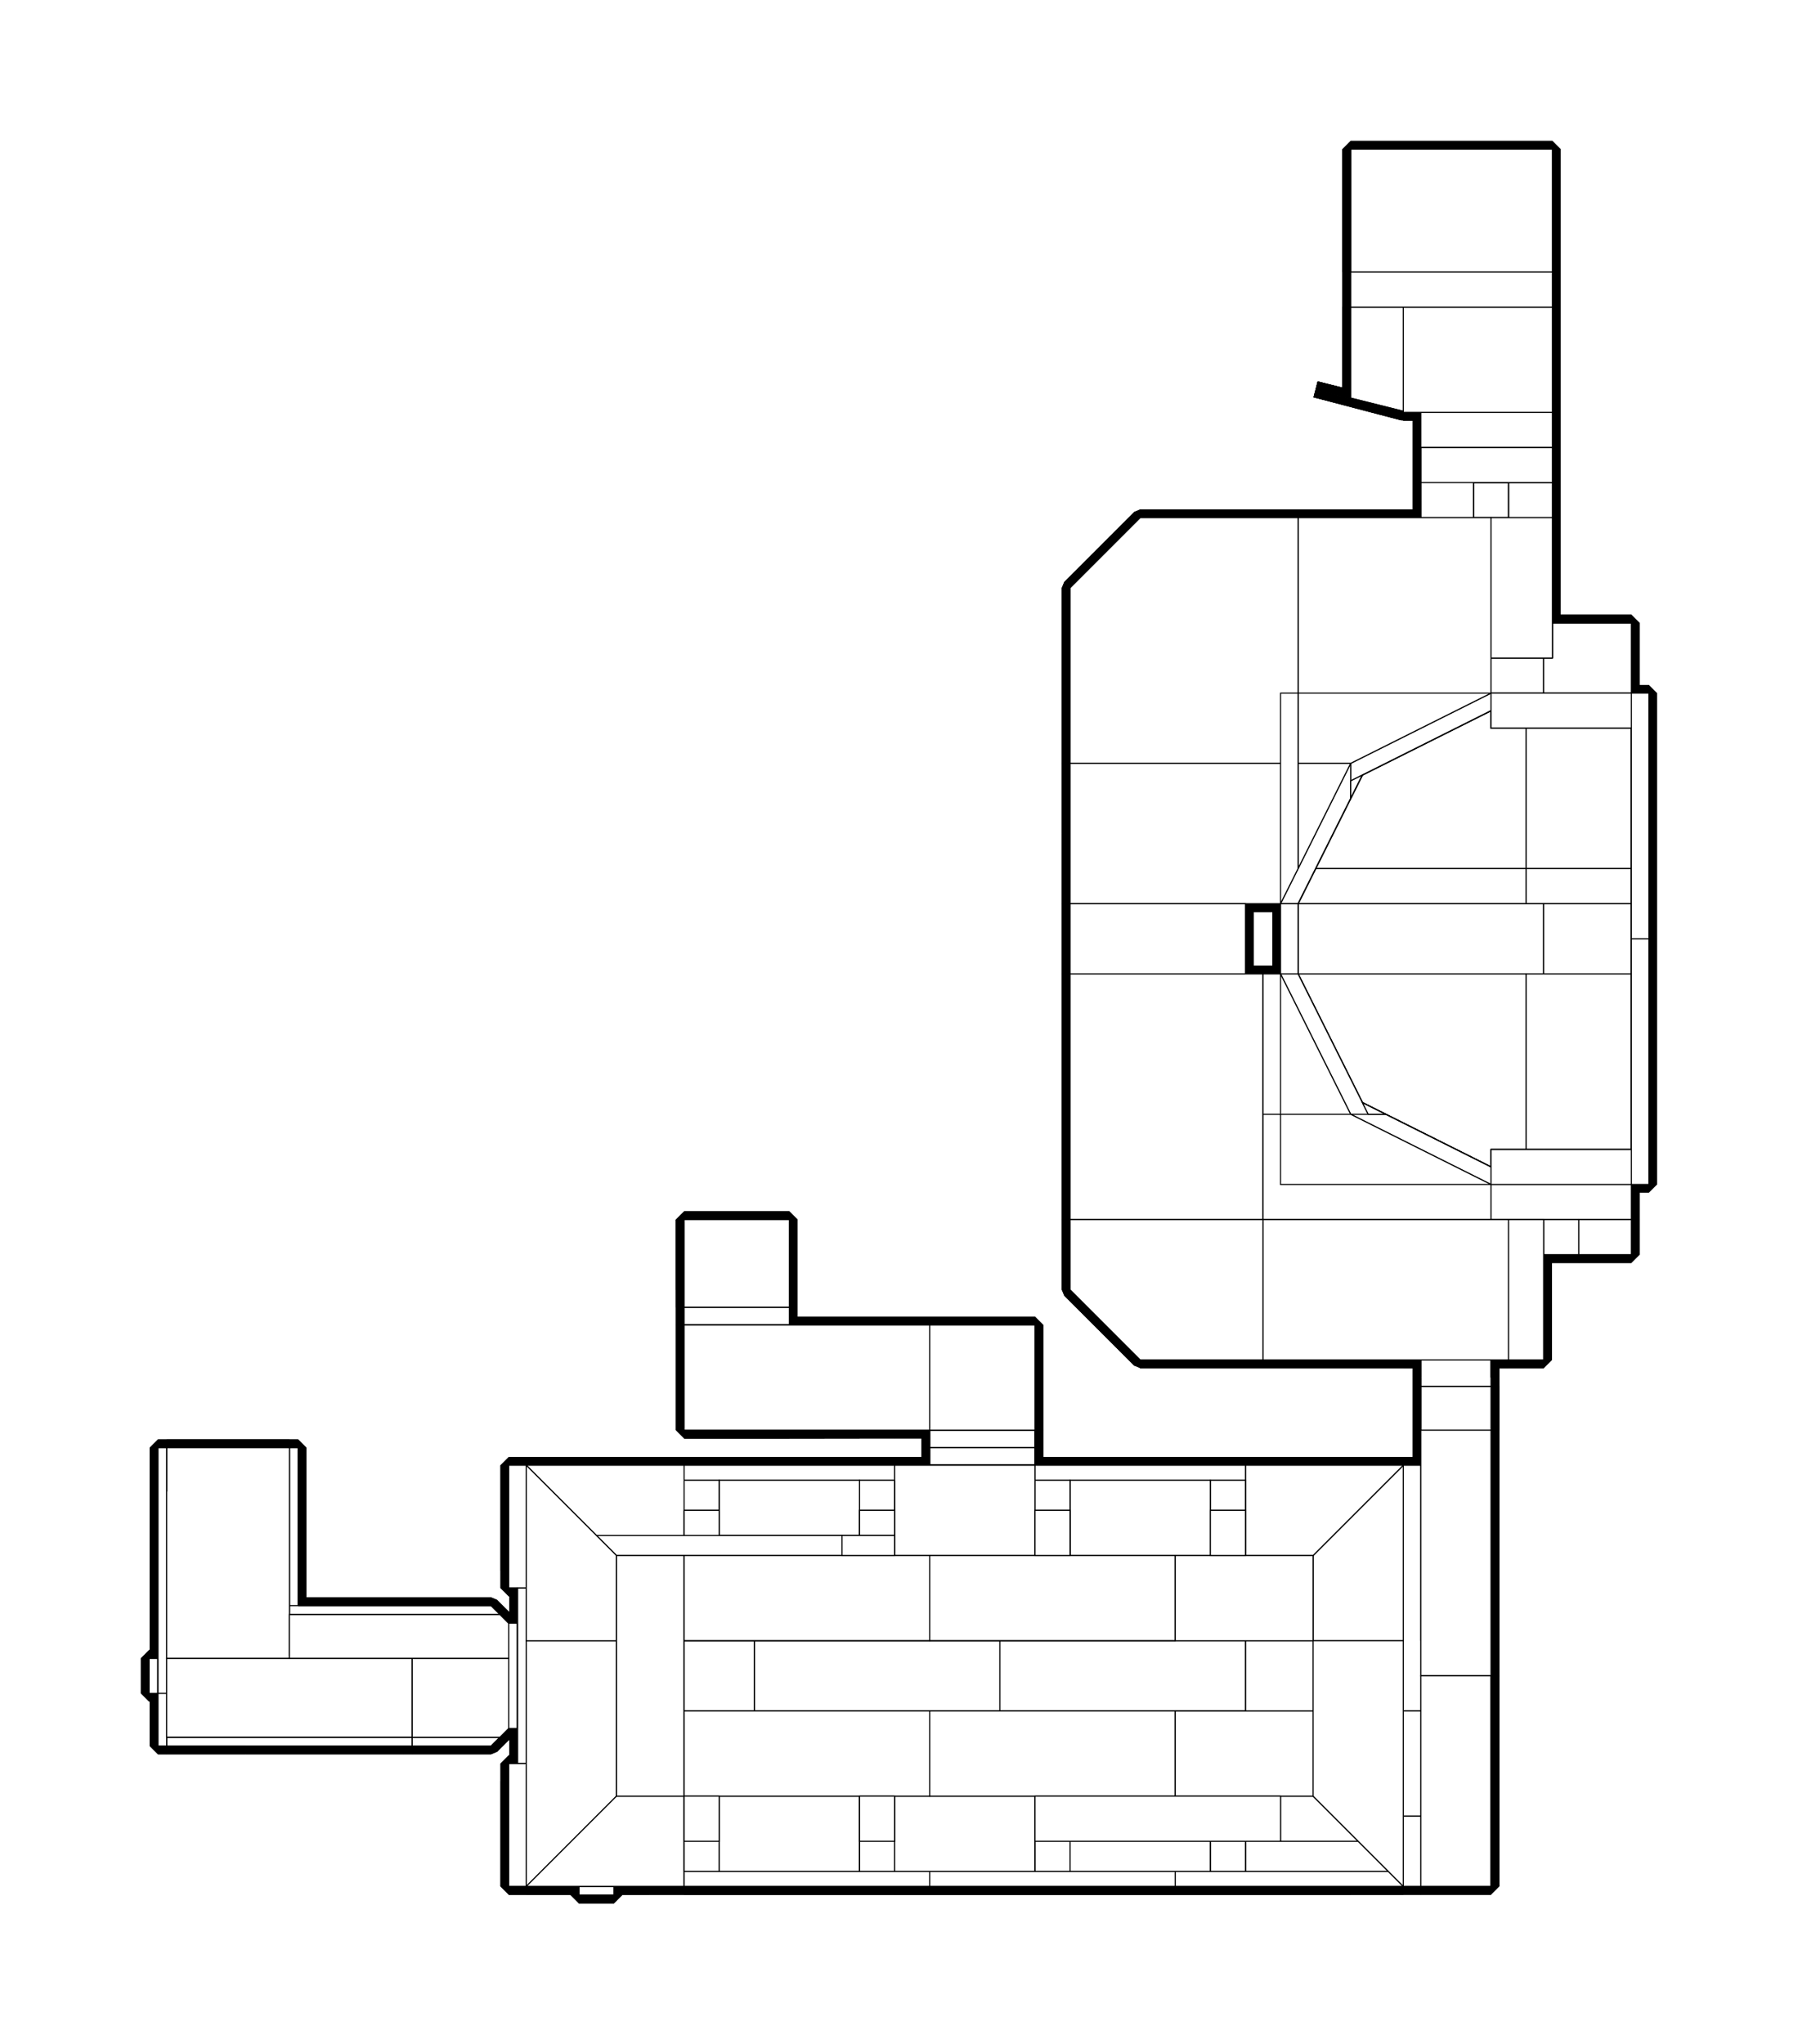 <?xml version="1.0" encoding="utf-8" ?>
<svg baseProfile="tiny" height="100%" version="1.2" viewBox="-848.0 -1040.0 1640.0 1864.0" width="100%" xmlns="http://www.w3.org/2000/svg" xmlns:ev="http://www.w3.org/2001/xml-events" xmlns:xlink="http://www.w3.org/1999/xlink"><defs><g id="bsp_ref"><polygon points="320,-248 320,-440 320,-472 544,-472 544,-248" /><polygon points="544,-216 336,-216 320,-216 320,-248 544,-248" /><polygon points="640,-472 640,-376 640,-248 544,-248 544,-472" /><polygon points="640,-248 640,-216 560,-216 544,-216 544,-248" /><polygon points="560,-152 544,-152 336,-152 336,-216 544,-216 560,-216" /><polygon points="640,-216 640,-152 560,-152 560,-216" /><polygon points="320,-120 320,-152 336,-152 544,-152 544,72 320,72" /><polygon points="544,72 544,104 320,104 320,72" /><polygon points="544,-152 560,-152 640,-152 640,8 640,72 544,72" /><polygon points="640,72 640,104 544,104 544,72" /><polygon points="640,-472 640,-472 640,-408 640,-376 640,-376" /><polygon points="320,-440 320,-248 320,-216 320,-216 320,-248 320,-440" /><polygon points="544,-472 320,-472 320,-472 336,-472 544,-472" /><polygon points="336,-216 336,-152 336,-152 336,-216" /><polygon points="320,-120 320,72 320,104 320,104 320,-24 320,-120" /><polygon points="640,104 640,104 592,104 560,104 544,104 544,104" /><polygon points="-224,104 -224,72 -128,72 -128,104" /><polygon points="-128,104 -128,72 -128,72 -128,104" /><polygon points="-224,104 -224,136 -224,136 -224,104" /><polygon points="-224,104 -224,104 -224,72 -224,72 -224,104" /><polygon points="-128,136 -128,104 -128,72 -128,72 -128,136" /><polygon points="-224,104 -224,104 -128,104 -128,104" /><polygon points="-224,136 -224,104 -128,104 -128,136" /><polygon points="-224,136 -224,136 -128,136 -128,136" /><polygon points="-224,72 -224,72 -224,72 -224,72 -128,72 -128,72 -128,72 -128,72 -128,72 -224,72" /><polygon points="-224,168 -224,136 -128,136 -128,168" /><polygon points="-224,264 -128,264 -128,264 -224,264" /><polygon points="-224,72 -224,72 -224,104 -224,136 -224,168 -224,168" /><polygon points="-224,168 -224,168 -128,168 -128,168" /><polygon points="-224,264 -224,168 -128,168 -128,264" /><polygon points="-224,264 -128,264 -96,264 -96,264 -224,264" /><polygon points="-224,264 -224,264 -224,264 -224,264 -224,168 -224,152 -224,72 -224,72 -224,168 -224,264" /><polygon points="-96,168 -112,168 -112,168 -96,168" /><polygon points="-128,264 -128,264 -128,168 -128,168" /><polygon points="-128,264 -128,168 -112,168 -96,168 -96,264" /><polygon points="-224,264 -96,264 -64,264 -64,264 -224,264" /><polygon points="-64,168 -96,168 -112,168 -112,168 -64,168" /><polygon points="-96,264 -96,168 -64,168 -64,264" /><polygon points="-96,264 -96,264 -96,168 -96,168" /><polygon points="-112,168 -112,168 -112,168 -128,168 -128,168" /><polygon points="-64,264 -64,264 -64,168 -64,168" /><polygon points="-64,264 -64,168 -32,168 -32,264" /><polygon points="-32,264 0,264 0,264 0,264 0,264 0,264 -32,264" /><polygon points="-32,264 -32,264 -224,264 -224,264 -224,264 -64,264 -32,264" /><polygon points="-32,264 -32,264 -32,168 -32,168" /><polygon points="-32,264 -32,168 0,168 0,264" /><polygon points="0,168 0,168 -32,168 -32,168 0,168" /><polygon points="0,264 0,168 96,168 96,264" /><polygon points="0,264 0,264 0,168 0,168" /><polygon points="-384,584 -384,680 -384,680 -384,584" /><polygon points="-320,680 -320,680 -320,680 -384,680 -384,680 -384,680" /><polygon points="-32,680 0,680 0,680 -32,680" /><polygon points="0,264 0,264 96,264 96,264" /><polygon points="448,360 448,360 448,392 448,392" /><polygon points="72,296 0,296 0,264 96,264 96,296" /><polygon points="-376,392 -376,400 -384,392 -384,296 -376,296" /><polygon points="-368,568 -256,568 -256,680 -288,680 -320,680 -384,680 -384,584" /><polygon points="-368,536 -256,536 -256,568 -368,568" /><polygon points="-368,440 -256,440 -256,456 -256,536 -368,536 -384,536 -384,440" /><polygon points="-376,392 -368,392 -368,408 -376,400" /><polygon points="-368,408 -368,392 -256,392 -256,440 -368,440" /><polygon points="-224,456 -224,392 -152,392 -32,392 -32,472 -32,520 -32,616 -224,616" /><polygon points="-32,616 -32,680 -224,680 -224,616" /><polygon points="-32,616 0,616 0,680 -32,680" /><polygon points="-32,472 112,472 192,472 192,520 -32,520" /><polygon points="192,472 224,472 224,504 224,520 192,520" /><polygon points="-152,392 -224,392 -256,392 -368,392 -376,392 -376,296 -256,296 -152,296" /><polygon points="72,392 -32,392 -152,392 -152,296 -32,296 0,296 72,296" /><polygon points="96,296 112,296 112,360 112,392 72,392 72,296" /><polygon points="-32,392 72,392 112,392 112,472 -32,472" /><polygon points="112,392 112,360 128,360 224,360 224,456 224,472 192,472 112,472" /><polygon points="112,296 128,296 128,360 112,360" /><polygon points="192,616 128,616 64,616 0,616 -32,616 -32,520 192,520" /><polygon points="416,616 384,616 320,616 256,616 192,616 192,520 224,520 256,520 288,520 416,520" /><polygon points="448,520 448,616 416,616 416,520" /><polygon points="288,472 288,456 448,456 448,520 416,520 288,520" /><polygon points="288,360 320,360 384,360 448,360 448,392 448,456 288,456 256,456 224,456 224,360" /><polygon points="384,360 320,360 320,360 384,360" /><polygon points="224,472 224,456 224,456 224,472 224,504 224,504" /><polygon points="288,520 288,520 288,504 288,472 288,472" /><polygon points="-368,536 -368,536 -384,536 -384,536" /><polygon points="-376,400 -368,408 -368,408 -384,392 -384,392" /><polygon points="-704,424 -704,280 -576,280 -576,424" /><polygon points="-480,552 -400,552 -400,552 -472,552 -624,552 -624,552" /><polygon points="-704,504 -704,472 -704,424 -576,424 -480,424 -480,552 -624,552 -704,552" /><polygon points="-480,424 -400,424 -384,440 -384,536 -400,552 -480,552" /><polygon points="336,-152 336,-152 336,-152 336,-152 336,-152 336,-216 336,-216 336,-216 336,-216 336,-216" /><polygon points="640,8 640,8 640,40 640,72 640,104 640,104 640,72 640,8" /><polygon points="640,8 640,8 640,-152 640,-152" /><polygon points="-32,680 -32,680 -32,680 -32,680 -32,680 -192,680 -224,680 -224,680 -224,680 -32,680" /><polygon points="-32,680 0,680 64,680 64,680 -32,680" /><polygon points="0,616 0,616 64,616 64,616" /><polygon points="0,680 0,680 0,616 0,616" /><polygon points="0,680 0,616 64,616 64,680" /><polygon points="-32,680 64,680 128,680 128,680 -32,680" /><polygon points="64,680 64,680 64,616 64,616" /><polygon points="64,616 64,616 64,616 128,616 128,616" /><polygon points="64,680 64,616 128,616 128,680" /><polygon points="-32,680 128,680 192,680 192,680 32,680 -32,680" /><polygon points="128,680 128,680 128,616 128,616" /><polygon points="128,616 128,616 128,616 192,616 192,616" /><polygon points="128,680 128,616 192,616 192,680" /><polygon points="-320,680 -320,680 -288,680 -288,680" /><polygon points="32,680 192,680 256,680 256,680 256,680 256,680 64,680 32,680" /><polygon points="-32,680 32,680 32,680 -32,680" /><polygon points="336,-152 336,-152 336,-152 320,-152 320,-152" /><polygon points="640,-376 640,-152 640,-152 640,-152 640,-216 640,-248 640,-376" /><polygon points="640,-152 640,-376 640,-376 640,-184 640,-152" /><polygon points="320,-216 320,-216 336,-216 336,-216 336,-216" /><polygon points="336,-344 336,-408 336,-472 320,-472 320,-440 320,-248 336,-248" /><polygon points="320,-248 320,-216 336,-248" /><polygon points="560,-408 512,-408 512,-392 512,-376 640,-376 640,-408" /><polygon points="336,-344 384,-344 512,-408 336,-408" /><polygon points="336,-248 384,-344 336,-344" /><polygon points="336,-216 394.667,-333.333 400,-344 384,-344 336,-248 320,-216" /><polygon points="394.667,-333.333 416,-344 400,-344" /><polygon points="400,-344 416,-344 512,-392 512,-408 384,-344" /><polygon points="560,-472 544,-472 336,-472 336,-408 512,-408 560,-408" /><polygon points="640,-408 640,-472 560,-472 560,-408" /><polygon points="320,-472 320,-472 320,-440 320,-440" /><polygon points="560,-472 640,-472 640,-472 544,-472 544,-472" /><polygon points="640,-152 640,-152 640,8 640,8 640,8 640,-152" /><polygon points="384,-24 320,-24 320,104 512,104 512,72 512,40" /><polygon points="320,-152 320,-120 320,-24 384,-24" /><polygon points="394.667,-34.667 384,-40 384,-24 512,40 512,24" /><polygon points="394.667,-34.667 384,-56 384,-40" /><polygon points="320,-152 384,-24 384,-40 384,-56 336,-152" /><polygon points="512,72 560,72 592,72 640,72 640,40 512,40" /><polygon points="560,8 512,8 512,24 512,40 640,40 640,8" /><polygon points="512,104 544,104 560,104 560,72 512,72" /><polygon points="640,72 592,72 592,104 640,104" /><polygon points="560,72 560,104 592,104 592,72" /><polygon points="512,24 512,8 512,8 512,24" /><polygon points="320,-152 320,-152 320,-120 320,-120" /><polygon points="544,104 512,104 320,104 320,104 544,104" /><polygon points="96,168 96,168 96,264 96,264 96,264 96,264 96,168" /><polygon points="-128,168 -112,168 -32,168 -32,168 -32,168 -64,168 -112,168 -128,168" /><polygon points="-128,168 -224,168 -224,168 -128,168" /><polygon points="96,168 96,168 0,168 0,168" /><polygon points="-128,72 -128,152 -128,168 -128,168 -128,168 -128,168 -128,168 -128,136 -128,72" /><polygon points="-224,152 -224,168 -128,168 -128,152" /><polygon points="-224,152 -128,152 -128,152 -224,152" /><polygon points="192,616 192,616 192,616 256,616 256,616" /><polygon points="192,680 192,680 192,616 192,616" /><polygon points="192,680 192,616 256,616 256,680" /><polygon points="-320,688 -320,680 -288,680 -288,688" /><polygon points="-704,472 -704,472 -704,504 -704,504" /><polygon points="-712,504 -712,472 -704,472 -704,504" /><polygon points="-712,504 -712,504 -712,472 -712,472" /><polygon points="256,680 320,680 320,680 320,680 256,680" /><polygon points="256,616 256,616 256,616 320,616 320,616" /><polygon points="256,680 256,616 320,616 320,680" /><polygon points="256,680 256,680 256,616 256,616" /><polygon points="320,680 384,680 384,680 384,680 384,680 320,680" /><polygon points="-224,152 -224,152 -224,72 -224,72 -224,152" /><polygon points="-128,168 -112,168 -112,168 -128,168" /><polygon points="320,616 320,616 320,616 384,616 384,616" /><polygon points="320,680 320,680 320,616 320,616" /><polygon points="320,680 320,616 384,616 384,680" /><polygon points="384,680 448,680 448,680 384,680" /><polygon points="-128,72 -128,152 -128,152 -128,152 -128,72" /><polygon points="-224,72 -224,152 -128,152 -128,72" /><polygon points="-224,152 -224,152 -128,152 -128,152" /><polygon points="384,616 384,616 384,616 416,616 448,616 448,616" /><polygon points="384,680 384,680 384,616 384,616" /><polygon points="384,680 384,616 448,616 448,680" /><polygon points="568,-904 568,-904 568,-792 568,-760 568,-760" /><polygon points="568,-904 568,-760 448,-760 384,-760 384,-904" /><polygon points="568,-760 568,-664 568,-568 512,-568 448,-568 448,-584 448,-664 448,-760" /><polygon points="448,-760 448,-664 432,-664 384,-676.6 384,-677 384,-760" /><polygon points="352,-685 384,-677 384,-676.6" /><polygon points="384,-676.6 432,-664 432,-664 432,-664 352,-685 352,-685" /><polygon points="128,-280 128,-216 128,-152 128,-56 128,-56 128,-152 128,-216 128,-280" /><polygon points="128,-56 128,72 128,136 128,136 128,72 128,-56" /><polygon points="416,200 432,200 432,200 432,200 304,200 192,200 192,200" /><polygon points="512,-376 512,-376 512,-392 512,-392" /><polygon points="512,-568 568,-568 568,-440 512,-440" /><polygon points="568,-568 568,-568 568,-568 568,-440 568,-440" /><polygon points="336,-568 432,-568 448,-568 512,-568 512,-440 512,-408 384,-344 336,-344" /><polygon points="512,-408 512,-392 416,-344 400,-344 384,-344" /><polygon points="384,-344 336,-248 336,-344" /><polygon points="416,-344 394.667,-333.333 400,-344" /><polygon points="336,-248 384,-344 400,-344 394.667,-333.333 336,-216 320,-216" /><polygon points="128,-504 192,-568 336,-568 336,-344 128,-344" /><polygon points="336,-344 336,-248 320,-216 288,-216 128,-216 128,-280 128,-344" /><polygon points="416,-344 512,-392 512,-392 416,-344 394.667,-333.333 394.667,-333.333" /><polygon points="394.667,-333.333 394.667,-333.333 336,-216 336,-216" /><polygon points="128,-152 128,-216 288,-216 288,-152" /><polygon points="560,72 512,72 512,72 528,72 560,72" /><polygon points="304,-24 304,72 256,72 192,72 128,72 128,-56 128,-152 288,-152 304,-152" /><polygon points="512,40 512,72 480,72 304,72 304,-24 384,-24" /><polygon points="384,-40 394.667,-34.667 512,24 512,40 384,-24" /><polygon points="384,-40 384,-56 394.667,-34.667" /><polygon points="384,-40 384,-24 320,-152 336,-152 384,-56" /><polygon points="304,-152 320,-152 384,-24 304,-24" /><polygon points="384,-56 336,-152 336,-152 384,-56 394.667,-34.667 394.667,-34.667" /><polygon points="394.667,-34.667 394.667,-34.667 512,24 512,24" /><polygon points="480,136 416,136 256,136 256,72 304,72 480,72" /><polygon points="512,72 560,72 560,136 480,136 480,72" /><polygon points="416,200 192,200 192,136 256,136 416,136" /><polygon points="480,136 560,136 560,200 528,200 512,200 448,200 432,200 416,200 416,136" /><polygon points="192,136 192,200 128,136 128,72 192,72" /><polygon points="448,216 448,200 512,200 512,216 512,264 448,264" /><polygon points="512,264 512,216 512,216 512,224 512,264" /><polygon points="448,680 448,680 448,616 448,616" /><polygon points="448,392 448,488 448,616 448,616 448,616 448,520 448,456 448,392" /><polygon points="512,264 512,488 448,488 448,392 448,360 448,296 448,264" /><polygon points="512,488 512,680 448,680 448,616 448,488" /><polygon points="384,296 448,296 448,360 384,360" /><polygon points="448,360 448,360 384,360 384,360" /><polygon points="320,360 320,296 384,296 384,360" /><polygon points="-712,504 -712,504 -704,504 -704,504" /><polygon points="-712,472 -712,504 -704,504 -704,472" /><polygon points="-704,472 -704,472 -712,472 -712,472" /><polygon points="192,72 192,72 256,72 256,72" /><polygon points="192,136 192,72 256,72 256,136" /><polygon points="192,136 192,136 192,72 192,72" /><polygon points="256,136 256,136 192,136 192,136" /><polygon points="256,72 256,72 256,136 256,136" /><polygon points="-224,392 -224,392 -256,392 -256,392 -224,392" /><polygon points="-224,680 -224,520 -224,456 -224,456 -224,616 -224,680" /><polygon points="-224,456 -224,392 -224,392 -224,456" /><polygon points="-224,520 -224,520 -224,456 -224,456" /><polygon points="448,296 448,296 448,296 448,296 448,296 448,296 448,296 448,296 448,296 448,264 448,264 448,264 448,296" /><polygon points="448,296 448,296 384,296 320,296 320,296" /><polygon points="320,360 320,360 320,360 288,360 288,360" /><polygon points="320,296 320,296 320,360 320,360" /><polygon points="288,360 288,296 320,296 320,360" /><polygon points="-224,456 -224,456 -224,392 -224,392 -224,456" /><polygon points="0,296 0,296 -32,296 -32,296" /><polygon points="128,296 128,296 112,296 96,296 96,296" /><polygon points="448,296 448,296 320,296 288,296 288,296" /><polygon points="0,264 0,280 96,280 96,264" /><polygon points="0,280 0,296 96,296 96,280" /><polygon points="96,264 96,280 96,296 96,296 96,264" /><polygon points="0,280 0,264 0,264 0,296 0,296" /><polygon points="128,296 128,296 128,360 128,360 128,360 128,296" /><polygon points="160,360 192,360 224,360 256,360 288,360 288,360 288,360 224,360 128,360 128,360" /><polygon points="256,360 256,296 288,296 288,360" /><polygon points="288,296 288,296 288,360 288,360" /><polygon points="256,456 256,456 288,456 288,456 256,456" /><polygon points="224,456 224,456 256,456 256,456" /><polygon points="256,520 256,520 224,520 224,520" /><polygon points="256,520 256,520 288,520 288,520 288,520 256,520" /><polygon points="280,504 280,472 288,472 288,504" /><polygon points="224,504 224,472 232,472 232,504" /><polygon points="288,504 288,504 280,504 280,504" /><polygon points="224,472 224,472 232,472 232,472" /><polygon points="-384,440 -384,440 -384,472 -384,536 -384,536" /><polygon points="256,296 224,296 224,296 256,296" /><polygon points="256,296 256,296 448,296 448,296 288,296 256,296" /><polygon points="256,360 256,360 224,360 224,360" /><polygon points="256,296 256,296 256,360 256,360" /><polygon points="224,360 224,296 256,296 256,360" /><polygon points="-368,440 -368,440 -384,440 -384,440" /><polygon points="-368,440 -368,440 -368,408 -368,408 -368,440" /><polygon points="-368,536 -368,440 -384,440 -384,536" /><polygon points="-472,544 -696,544 -696,552 -624,552 -472,552" /><polygon points="-400,552 -392,544 -472,544 -472,552" /><polygon points="-584,280 -584,424 -576,424 -576,280" /><polygon points="-696,320 -696,280 -704,280 -704,472 -704,504 -696,504" /><polygon points="-704,504 -704,552 -696,552 -696,544 -696,504" /><polygon points="-392,432 -400,424 -576,424 -584,424 -584,432" /><polygon points="-392,544 -392,544 -472,544 -472,544" /><polygon points="-584,280 -696,280 -696,280 -584,280" /><polygon points="-584,424 -584,280 -584,280 -584,432 -584,432" /><polygon points="-392,544 -384,536 -384,536 -392,544" /><polygon points="-696,320 -696,504 -696,544 -696,544 -696,472 -696,320" /><polygon points="-704,280 -704,280 -704,424 -704,472 -704,472 -704,472 -704,472" /><polygon points="-704,472 -704,472 -704,504 -704,504" /><polygon points="-704,552 -704,504 -704,504 -704,504 -704,504 -704,552" /><polygon points="-400,424 -400,424 -480,424 -576,424 -576,424" /><polygon points="-696,280 -584,280 -576,280 -576,280 -704,280 -704,280" /><polygon points="-576,424 -576,424 -576,280 -576,280" /><polygon points="-624,552 -696,552 -704,552 -704,552 -624,552" /><polygon points="-392,432 -384,440 -384,440 -400,424 -400,424" /><polygon points="-392,544 -400,552 -400,552 -384,536 -384,536" /><polygon points="224,296 192,296 192,296 224,296" /><polygon points="224,360 224,360 224,360 192,360 192,360" /><polygon points="224,296 224,296 224,360 224,360" /><polygon points="192,360 192,296 224,296 224,360" /><polygon points="-472,472 -584,472 -696,472 -696,544 -472,544" /><polygon points="-392,544 -384,536 -384,472 -472,472 -472,544" /><polygon points="-584,432 -584,280 -696,280 -696,320 -696,472 -584,472" /><polygon points="-472,472 -384,472 -384,440 -392,432 -584,432 -584,472" /><polygon points="-472,544 -696,544 -696,544 -472,544" /><polygon points="-392,432 -392,432 -584,432 -584,432" /><polygon points="-384,440 -384,440 -392,432 -392,432" /><polygon points="-696,280 -696,280 -696,320 -696,320" /><polygon points="-384,296 -384,296 -384,392 -384,392" /><polygon points="-384,296 -384,296 -376,296 -376,296 -376,296 -384,296" /><polygon points="-368,440 -368,536 -368,568 -376,576 -376,568 -376,408 -368,408" /><polygon points="-368,408 -376,408 -384,408 -384,392" /><polygon points="-376,576 -384,584 -384,568 -376,568" /><polygon points="-368,440 -368,440 -368,536 -368,536" /><polygon points="-368,568 -368,536 -368,536 -368,536 -368,568" /><polygon points="-376,576 -368,568 -368,568 -384,584 -384,584" /><polygon points="-144,456 -144,456 -192,456 -224,456 -224,456" /><polygon points="-144,520 -144,456 -224,456 -224,520" /><polygon points="-256,680 -256,680 -288,680 -288,680 -288,680 -256,680" /><polygon points="0,264 0,264 96,264 96,264" /><polygon points="448,200 448,216 448,224 512,224 512,216 512,200" /><polygon points="512,216 512,216 512,200 512,200" /><polygon points="448,200 448,200 448,216 448,216" /><polygon points="448,224 448,216 448,216 448,264 448,264" /><polygon points="-224,264 -224,168 -224,168 -224,168 -224,264" /><polygon points="0,168 -112,168 -224,168 -224,264 -32,264 0,264" /><polygon points="96,264 96,168 0,168 0,264" /><polygon points="-224,168 -112,168 -112,168 -128,168 -224,168" /><polygon points="0,168 96,168 96,168 0,168 -32,168 -112,168 -112,168 -112,168" /><polygon points="512,264 512,264 512,488 512,488 512,264" /><polygon points="-256,296 -32,296 -32,296 -32,296 -152,296 -256,296" /><polygon points="-376,296 -256,296 -256,296 -376,296" /><polygon points="-256,296 -376,296 -376,296 -256,296" /><polygon points="128,296 128,296 96,296 0,296 -32,296 -32,296" /><polygon points="224,296 192,296 160,296 160,296 224,296" /><polygon points="448,296 448,296 256,296 224,296 224,296" /><polygon points="-256,456 -256,680 -256,680 -256,568 -256,536 -256,456" /><polygon points="-256,392 -256,456 -256,456 -256,440 -256,392" /><polygon points="-256,392 -256,360 -256,360 -256,456 -256,456" /><polygon points="192,360 192,360 192,360 160,360 160,360" /><polygon points="192,296 192,296 192,360 192,360" /><polygon points="160,360 160,296 192,296 192,360" /><polygon points="32,360 -32,360 -192,360 -192,360 -32,360 32,360" /><polygon points="-32,296 -256,296 -256,360 -192,360 -32,360" /><polygon points="32,360 128,360 128,296 -32,296 -32,360" /><polygon points="-256,360 -256,392 -224,392 -192,392 -192,360" /><polygon points="-192,456 -192,392 -224,392 -224,456" /><polygon points="-224,680 -192,680 -192,616 -192,520 -224,520" /><polygon points="32,616 -192,616 -192,680 -32,680 32,680" /><polygon points="64,680 64,616 32,616 32,680" /><polygon points="-192,520 -192,616 -192,616 -192,584 -192,520" /><polygon points="64,616 64,616 32,616 32,616" /><polygon points="-144,456 -144,456 -144,520 -144,520" /><polygon points="-224,680 -224,520 -224,520 -224,520 -224,680" /><polygon points="-224,520 -192,520 -144,520 -144,520 -224,520" /><polygon points="-32,680 32,680 64,680 64,680 -32,680" /><polygon points="432,200 432,200 448,200 448,200 448,200" /><polygon points="448,200 512,200 528,200 528,200 432,200 432,200" /><polygon points="448,200 448,200 512,200 512,200" /><polygon points="512,200 512,200 512,200 528,200 528,200" /><polygon points="512,224 512,224 512,264 512,264 512,224" /><polygon points="512,224 512,224 448,224 448,224" /><polygon points="448,296 448,296 224,296 224,296" /><polygon points="224,296 160,296 128,296 0,296 0,296 128,296 224,296" /><polygon points="0,296 -32,296 -32,296 0,296" /><polygon points="-256,456 -256,584 -256,680 -256,680 -256,456" /><polygon points="-256,360 -256,360 -256,296 -256,296" /><polygon points="160,360 160,360 160,360 128,360 128,360 128,360" /><polygon points="160,296 160,360 128,360 128,296" /><polygon points="160,296 160,296 160,360 160,360" /><polygon points="256,456 256,456 224,456 224,456 224,456 256,456" /><polygon points="288,504 288,504 288,520 288,520" /><polygon points="288,456 288,456 288,472 288,472 288,472" /><polygon points="288,520 256,520 288,520" /><polygon points="280,472 280,472 280,504 280,504" /><polygon points="280,504 288,504 288,472 280,472" /><polygon points="288,472 288,472 280,472 280,472" /><polygon points="128,360 128,360 32,360 32,360" /><polygon points="-32,360 -192,360 -256,360 -256,296 -192,296 -32,296" /><polygon points="128,360 32,360 -32,360 -32,296 0,296 128,296" /><polygon points="-192,360 -192,360 -192,392 -192,456 -192,456" /><polygon points="-184,520 -152,520 -144,520 -144,520 -192,520 -192,520" /><polygon points="-144,520 -144,520 -144,456 -144,456 -144,456 -144,456 -144,520" /><polygon points="32,616 -192,616 -192,616 32,616" /><polygon points="32,680 -32,680 -192,680 -192,616 32,616" /><polygon points="64,616 64,680 32,680 32,616" /><polygon points="-256,584 -256,456 -256,360 -192,360 -192,456 -192,520 -192,584" /><polygon points="-192,616 -192,680 -256,680 -256,584 -192,584" /><polygon points="-320,680 -320,688 -288,688 -288,680" /><polygon points="-288,680 -288,688 -288,688 -288,680" /><polygon points="-320,688 -320,680 -320,680 -320,688" /><polygon points="-288,688 -320,688 -320,688 -288,688" /><polygon points="568,-664 568,-632 568,-568 568,-568 568,-664" /><polygon points="568,-568 568,-632 568,-632 568,-600 568,-568" /><polygon points="568,-664 568,-664 568,-760 568,-760 568,-760 568,-664" /><polygon points="568,-792 568,-904 568,-904 568,-792" /><polygon points="448,-664 568,-664 568,-664 432,-664 432,-664" /><polygon points="432,-664 432,-664 448,-664 448,-664" /><polygon points="384,-760 384,-792 384,-904 384,-904 384,-760 384,-677 384,-677" /><polygon points="384,-760 384,-677 384,-677 384,-760" /><polygon points="568,-792 568,-792 384,-792 384,-792" /><polygon points="568,-760 568,-792 384,-792 384,-760" /><polygon points="448,-632 448,-664 448,-664 448,-584 448,-584" /><polygon points="568,-632 568,-664 448,-664 448,-632" /><polygon points="-32,680 64,680 96,680 96,680 -32,680" /><polygon points="64,680 64,680 64,616 64,616" /><polygon points="64,616 64,616 64,616 96,616 96,616" /><polygon points="64,680 64,616 96,616 96,680" /><polygon points="128,616 96,616 64,616 64,680 128,680" /><polygon points="496,-600 496,-568 528,-568 528,-600" /><polygon points="512,-568 528,-568 528,-568 496,-568 496,-568" /><polygon points="336,-568 432,-568 432,-568 336,-568 192,-568 192,-568" /><polygon points="448,-568 448,-568 432,-568 432,-568" /><polygon points="568,-904 568,-904 568,-904 384,-904 384,-904 384,-904" /><polygon points="568,-792 568,-904 384,-904 384,-792" /><polygon points="568,-664 568,-760 432,-760 432,-665 432,-664" /><polygon points="528,-568 568,-568 568,-600 528,-600" /><polygon points="496,-600 528,-600 568,-600 568,-632 448,-632 448,-600" /><polygon points="384,-677 432,-665 432,-760 384,-760" /><polygon points="432,-664 432,-665 384,-677 352,-685" /><polygon points="448,-600 448,-584 448,-568 496,-568 496,-600" /><polygon points="384,-904 384,-904 384,-792 384,-792" /><polygon points="432,-760 568,-760 568,-760 384,-760 384,-760" /><polygon points="384,-677 384,-677 384,-677 352,-685 352,-685" /><polygon points="448,-584 448,-600 448,-632 448,-632 448,-584" /><polygon points="448,-568 448,-584 448,-584 448,-584 448,-568" /><polygon points="496,-600 496,-600 528,-600 528,-600" /><polygon points="568,-632 568,-632 448,-632 448,-632" /><polygon points="496,-568 496,-568 496,-600 496,-600" /><polygon points="528,-600 528,-600 528,-568 528,-568" /><polygon points="192,-568 192,-568 128,-504 128,-504" /><polygon points="-32,680 96,680 128,680 128,680 -32,680" /><polygon points="128,-344 128,-504 128,-504 128,-344 128,-280 128,-280" /><polygon points="528,200 528,200 528,200 560,200 560,200" /><polygon points="192,200 128,136 128,136 192,200" /><polygon points="304,-152 320,-152 336,-152 336,-152 320,-152 304,-152 288,-152 288,-152" /><polygon points="320,-216 288,-216 288,-216 320,-216 336,-216 336,-216" /><polygon points="512,-408 512,-392 512,-376 512,-376 512,-392 512,-408 512,-440 512,-440" /><polygon points="512,-440 512,-440 568,-440 568,-440" /><polygon points="512,-440 568,-440 568,-568 528,-568 512,-568" /><polygon points="512,-440 512,-568 496,-568 448,-568 432,-568 336,-568 336,-344 384,-344 512,-408" /><polygon points="394.667,-333.333 512,-392 512,-408 384,-344 384,-328" /><polygon points="336,-216 384,-312 384,-328 384,-344 336,-248 320,-216" /><polygon points="336,-248 384,-344 336,-344" /><polygon points="384,-328 384,-312 394.667,-333.333" /><polygon points="336,-568 192,-568 128,-504 128,-344 336,-344" /><polygon points="128,-344 128,-280 128,-216 288,-216 320,-216 336,-248 336,-344" /><polygon points="288,-152 288,-152 288,-216 288,-216" /><polygon points="128,-216 128,-152 288,-152 288,-216" /><polygon points="560,200 560,200 560,136 560,72 560,72" /><polygon points="512,24 512,8 512,8 512,24" /><polygon points="512,24 512,40 512,72 512,72 512,40 512,24 512,8 512,8" /><polygon points="304,-24 304,-152 288,-152 128,-152 128,-56 128,72 304,72" /><polygon points="320,-152 384,-24 400,-24 394.667,-34.667 336,-152" /><polygon points="512,24 416,-24 400,-24 384,-24 512,40" /><polygon points="384,-24 320,-152 304,-152 304,-24" /><polygon points="416,-24 394.667,-34.667 400,-24" /><polygon points="512,40 384,-24 304,-24 304,72 512,72" /><polygon points="394.667,-34.667 394.667,-34.667 336,-152 336,-152" /><polygon points="528,72 512,72 304,72 304,200 432,200 528,200" /><polygon points="560,200 560,72 528,72 528,200" /><polygon points="128,72 128,136 192,200 304,200 304,72" /><polygon points="96,680 96,616 128,616 128,680" /><polygon points="96,616 96,616 96,616 128,616 128,616" /><polygon points="96,680 96,680 96,616 96,616" /><polygon points="-32,680 128,680 160,680 160,680 -32,680" /><polygon points="128,680 128,680 128,616 128,616" /><polygon points="128,616 128,616 128,616 160,616 160,616" /><polygon points="128,680 128,616 160,616 160,680" /><polygon points="640,-376 640,-408 656,-408 656,-184 640,-184" /><polygon points="656,-184 656,40 640,40 640,8 640,-152 640,-184" /><polygon points="512,-376 512,-392 512,-408 640,-408 640,-376" /><polygon points="512,-408 512,-392 480,-376 394.667,-333.333 384,-328 384,-344" /><polygon points="336,-408 512,-408 384,-344 336,-344" /><polygon points="336,-248 384,-344 384,-328 384,-312 336,-216 320,-216" /><polygon points="384,-344 336,-248 336,-344" /><polygon points="394.667,-333.333 384,-312 384,-328" /><polygon points="320,-408 336,-408 336,-344 336,-248 320,-216" /><polygon points="320,-216 336,-216 336,-152 320,-152" /><polygon points="512,40 512,24 512,8 560,8 640,8 640,40" /><polygon points="384,-24 320,-152 336,-152 394.667,-34.667 400,-24" /><polygon points="400,-24 416,-24 512,24 512,40 384,-24" /><polygon points="320,-152 384,-24 320,-24" /><polygon points="394.667,-34.667 416,-24 400,-24" /><polygon points="320,-24 384,-24 512,40 320,40" /><polygon points="512,-376 512,-376 512,-392 512,-392" /><polygon points="640,-376 640,-376 512,-376 512,-376 512,-376 512,-376" /><polygon points="384,-312 394.667,-333.333 394.667,-333.333 384,-312 336,-216 336,-216" /><polygon points="480,-376 512,-392 512,-392 394.667,-333.333 394.667,-333.333" /><polygon points="640,8 560,8 560,8 640,8" /><polygon points="560,8 512,8 512,8 512,8 512,8 560,8" /><polygon points="416,-24 394.667,-34.667 394.667,-34.667 416,-24 512,24 512,24" /><polygon points="-32,296 -32,296 -192,296 -192,296 -32,296" /><polygon points="448,296 448,296 224,296 224,296" /><polygon points="224,296 128,296 128,296 224,296" /><polygon points="192,616 160,616 160,616 160,616 224,616" /><polygon points="224,472 224,472 224,456 224,456" /><polygon points="224,520 224,520 224,520 224,504 224,504 224,504" /><polygon points="224,520 224,520 256,520 256,520 256,520 224,520" /><polygon points="224,472 224,504 232,504 232,472" /><polygon points="224,504 224,504 232,504 232,504" /><polygon points="232,504 232,504 232,472 232,472" /><polygon points="160,680 160,680 160,616 160,616" /><polygon points="160,680 160,616 192,616 192,680" /><polygon points="-152,520 -152,520 -184,520 -184,520" /><polygon points="-184,520 -184,512 -152,512 -152,520" /><polygon points="-184,464 -184,456 -152,456 -152,464" /><polygon points="-152,456 -152,456 -152,464 -152,464" /><polygon points="-184,520 -184,520 -184,512 -184,512" /><polygon points="-144,456 -152,456 -184,456 -192,456 -192,456 -192,456 -144,456" /><polygon points="192,680 192,680 192,680 32,680 -32,680 -32,680 160,680 192,680" /><polygon points="192,680 224,680 224,680 192,680" /><polygon points="256,680 128,680 64,680 256,680" /><polygon points="192,616 192,616 224,616 224,616" /><polygon points="256,680 288,680 288,616 256,616 224,616 160,616 128,616 128,680" /><polygon points="192,680 192,680 192,616 192,616" /><polygon points="192,680 192,616 224,616 224,680" /><polygon points="192,680 224,680 256,680 256,680 256,680 192,680" /><polygon points="384,680 288,680 256,680 256,680 256,680 320,680 384,680" /><polygon points="128,296 128,296 0,296 -32,296 -32,296 0,296" /><polygon points="352,296 384,296 448,296 448,296 224,296 224,296" /><polygon points="224,616 224,616 224,616 256,616 256,616" /><polygon points="384,392 384,456 384,520 384,616 384,616 384,456 384,392" /><polygon points="352,296 224,296 128,296 128,360 320,360 352,360" /><polygon points="384,360 384,296 352,296 352,360" /><polygon points="368,456 336,456 288,456 256,456 288,456" /><polygon points="352,360 320,360 320,456 336,456 368,456 384,456 384,392 384,360" /><polygon points="320,360 320,360 320,456 320,456" /><polygon points="384,520 368,520 336,520 320,520 320,616 384,616" /><polygon points="320,456 320,520 336,520 336,456" /><polygon points="368,520 384,520 384,456 368,456" /><polygon points="336,520 368,520 288,520 288,520" /><polygon points="336,456 336,520 288,520 288,456" /><polygon points="368,520 368,456 288,456 288,472 288,504 288,520" /><polygon points="224,680 224,616 256,616 256,680" /><polygon points="320,616 288,616 288,680 384,680 384,616" /><polygon points="224,680 224,680 224,616 224,616" /><polygon points="-184,456 -152,456 -144,456 -144,456 -192,456 -192,456" /><polygon points="-152,456 -152,456 -144,456 -144,456" /><polygon points="-192,456 -192,456 -184,456 -184,456" /><polygon points="-184,464 -184,464 -152,464 -152,464" /><polygon points="-184,456 -184,456 -184,464 -184,464" /><polygon points="-184,456 -184,464 -152,464 -152,456" /><polygon points="-184,512 -184,520 -152,520 -152,512" /><polygon points="-152,520 -152,520 -152,512 -152,512" /><polygon points="-152,512 -152,512 -184,512 -184,512" /><polygon points="448,680 512,680 512,680 448,680" /><polygon points="512,680 448,680 432,680 384,680 384,680 384,680 384,680 448,680 512,680" /><polygon points="384,680 432,680 432,680 432,680 432,680 304,680 256,680 256,680 256,680" /><polygon points="448,456 448,520 448,616 448,680 448,680 448,488 448,456" /><polygon points="432,296 448,296 448,296 384,296 384,296" /><polygon points="288,616 288,616 320,616 320,616" /><polygon points="256,616 256,616 256,616 288,616 288,616" /><polygon points="384,360 384,296 384,296 384,360 384,392 384,392" /><polygon points="448,456 448,296 432,296 432,392 432,520 448,520" /><polygon points="432,520 432,616 448,616 448,520" /><polygon points="432,296 432,296 432,392 432,392" /><polygon points="320,360 320,360 128,360 128,360" /><polygon points="352,360 320,360 128,360 128,296 256,296 352,296" /><polygon points="384,296 384,360 352,360 352,296" /><polygon points="320,360 352,360 384,360 384,392 384,456 320,456" /><polygon points="320,456 320,616 320,616 320,520 320,456" /><polygon points="384,456 384,616 320,616 320,456" /><polygon points="384,616 384,616 384,680 384,680" /><polygon points="432,616 432,680 448,680 448,616" /><polygon points="256,680 256,680 256,616 256,616" /><polygon points="256,680 256,616 288,616 320,616 384,616 384,680" /><polygon points="512,224 448,224 448,264 512,264" /><polygon points="448,264 448,224 448,224 448,224 448,264" /><polygon points="448,224 512,224 512,224 448,224" /><polygon points="448,296 448,296 448,456 448,456" /><polygon points="448,264 448,296 448,456 448,488 512,488 512,264" /><polygon points="448,488 448,680 512,680 512,488" /><polygon points="512,488 512,680 512,680 512,680 512,488" /><polygon points="128,296 96,296 96,296 96,296 96,296 128,296" /><polygon points="128,296 128,296 256,296 256,296 128,296" /><polygon points="128,296 128,296 128,360 128,360" /><polygon points="432,392 432,520 432,616 432,616 432,520 432,392" /><polygon points="432,392 432,296 432,296 432,520 432,520" /><polygon points="432,616 432,680 432,680 432,616" /><polygon points="128,360 128,360 128,360 96,360 96,360" /><polygon points="64,360 96,360 128,360 128,296 0,296 0,360" /><polygon points="96,360 96,296 128,296 128,360" /><polygon points="96,360 96,360 96,360 64,360 64,360" /><polygon points="96,296 96,296 96,360 96,360" /><polygon points="64,360 64,296 96,296 96,360" /><polygon points="96,296 96,296 64,296 64,296" /><polygon points="224,456 256,456 288,456 320,456 320,424 192,424 192,456" /><polygon points="320,552 320,520 288,520 256,520 224,520 192,520 192,552" /><polygon points="288,520 320,520 320,456 288,456" /><polygon points="80,456 -128,456 -144,456 -144,520 32,520 80,520" /><polygon points="192,520 224,520 224,456 192,456 96,456 80,456 80,520" /><polygon points="32,296 64,296 64,360 32,360" /><polygon points="-128,360 0,360 0,296 -32,296 -192,296 -192,360" /><polygon points="-192,360 -192,456 -144,456 -128,456 -128,360" /><polygon points="192,456 192,424 192,424 192,456" /><polygon points="432,296 432,296 432,456 432,520 432,520" /><polygon points="320,424 320,424 192,424 192,424" /><polygon points="32,520 -144,520 -152,520 -184,520 -192,520 -192,520 -128,520 32,520" /><polygon points="192,456 192,456 96,456 96,456" /><polygon points="432,520 432,616 432,616 432,520" /><polygon points="224,520 224,520 224,504 224,472 224,456 224,456" /><polygon points="288,456 256,456 256,456 288,456" /><polygon points="288,520 288,456 288,456 288,520" /><polygon points="256,520 288,520 288,520 256,520" /><polygon points="432,616 432,680 432,680 432,616" /><polygon points="32,360 64,360 64,360 64,360 0,360" /><polygon points="64,296 64,296 64,360 64,360" /><polygon points="-192,520 -192,520 -192,456 -192,456 -192,456 -192,456" /><polygon points="-144,520 -144,520 -152,520 -152,520 -152,520 -152,520" /><polygon points="-184,520 -184,520 -184,520 -184,520 -192,520 -192,520" /><polygon points="-152,520 -152,520 -184,520 -184,520" /><polygon points="192,680 256,680 256,680 80,680 32,680 32,680" /><polygon points="-384,296 -192,296 -192,296 -192,296 -256,296 -376,296 -384,296" /><polygon points="96,296 96,296 64,296 32,296 32,296" /><polygon points="32,296 -192,296 -192,296 -144,296 32,296" /><polygon points="-192,296 -384,296 -384,296 -384,296 -368,296 -192,296" /><polygon points="192,552 192,552 192,520 192,520" /><polygon points="320,424 320,424 320,456 320,520 320,552 320,552" /><polygon points="320,552 320,552 192,552 192,552" /><polygon points="320,424 320,552 192,552 192,520 192,456 192,424" /><polygon points="-192,360 -192,360 -192,296 -192,296" /><polygon points="-192,520 -192,520 -192,456 -192,360 -192,360" /><polygon points="96,520 192,520 192,520 80,520 32,520 32,520" /><polygon points="32,360 32,360 0,360 -128,360 -128,360" /><polygon points="32,296 32,296 32,360 32,360" /><polygon points="32,296 32,360 -128,360 -192,360 -192,296" /><polygon points="-128,360 -128,360 -128,456 -128,456" /><polygon points="96,456 -128,456 -128,456 80,456 96,456" /><polygon points="96,520 32,520 -128,520 -128,456 96,456" /><polygon points="192,456 192,520 96,520 96,456" /><polygon points="-192,520 -192,360 -128,360 -128,456 -128,520" /><polygon points="-384,296 -384,296 -384,296 -384,296 -384,392 -384,408 -384,408" /><polygon points="-384,568 -384,568 -384,584 -384,680 -384,680 -384,680" /><polygon points="-376,568 -376,568 -384,568 -384,568" /><polygon points="-384,408 -384,408 -376,408 -376,408" /><polygon points="-376,408 -376,408 -376,568 -376,568" /><polygon points="-384,680 -384,680 -384,568 -384,568 -384,680" /><polygon points="-256,680 -256,680 -192,680 -32,680 -32,680 -32,680 -32,680 -32,680 -32,680 -32,680" /><polygon points="-384,680 -384,680 -384,680 -320,680 -288,680 -256,680 -256,680" /><polygon points="-384,408 -384,296 -384,296 -384,408" /><polygon points="-32,680 -144,680 -256,680 -256,680 -32,680" /><polygon points="-256,680 -368,680 -384,680 -384,680 -256,680" /><polygon points="32,680 -32,680 -32,680 -32,680 32,680" /><polygon points="432,680 432,680 304,680 304,680" /><polygon points="-368,296 -384,296 -384,408 -376,408 -368,408" /><polygon points="-376,568 -368,568 -368,456 -368,408 -376,408" /><polygon points="-376,568 -384,568 -384,680 -368,680 -368,568" /><polygon points="432,296 432,296 432,456 432,456" /><polygon points="-368,456 -368,568 -368,680 -368,680 -368,456" /><polygon points="-144,296 -192,296 -368,296 -368,296 -224,296 -144,296" /><polygon points="80,296 32,296 -144,296 -144,296 -32,296 80,296" /><polygon points="304,296 256,296 80,296 80,296 96,296 288,296 304,296" /><polygon points="80,296 256,296 256,296 128,296 96,296 32,296 32,296" /><polygon points="304,296 432,296 432,296 432,296 432,296 384,296 352,296 256,296 256,296 256,296" /><polygon points="432,520 432,680 432,680 432,616 432,520" /><polygon points="-384,568 -376,568 -376,568 -384,568" /><polygon points="-376,408 -384,408 -384,408 -376,408" /><polygon points="-376,568 -376,408 -376,408 -376,568" /><polygon points="-144,680 -224,680 -368,680 -368,680 -256,680 -144,680" /><polygon points="80,680 0,680 -144,680 -144,680 -32,680 32,680 80,680" /><polygon points="304,680 224,680 80,680 80,680 256,680 304,680" /><polygon points="432,456 432,680 432,680 432,520 432,456" /><polygon points="-368,296 -368,296 -368,408 -368,456 -368,456" /><polygon points="432,296 432,296 304,296 304,296" /><polygon points="304,680 432,680 418.286,666.286 288,666.286 256,666.286 224,666.286 224,680" /><polygon points="432,296 349.714,378.286 349.714,456 432,456" /><polygon points="-32,296 -144,296 -224,296 -224,309.714 -192,309.714 -64,309.714 -32,309.714" /><polygon points="-368,456 -368,680 -285.714,597.714 -285.714,456" /><polygon points="-224,666.286 -224,638.857 -224,597.714 -285.714,597.714 -368,680 -224,680" /><polygon points="0,666.286 -32,666.286 -64,666.286 -192,666.286 -224,666.286 -224,680 -144,680 0,680" /><polygon points="224,666.286 128,666.286 96,666.286 0,666.286 0,680 80,680 224,680" /><polygon points="418.286,666.286 390.857,638.857 320,638.857 288,638.857 288,666.286" /><polygon points="288,533.714 288,666.286 288,638.857 288,561.143 288,533.714" /><polygon points="288,309.714 288,337.143 288,378.286 349.714,378.286 432,296 304,296 288,296" /><polygon points="128,309.714 256,309.714 288,309.714 288,296 96,296 96,309.714" /><polygon points="-224,309.714 -224,337.143 -224,533.714 -224,533.714" /><polygon points="-32,666.286 -32,638.857 -32,561.143 -32,533.714 -32,533.714" /><polygon points="128,533.714 128,666.286 128,638.857 128,561.143 128,533.714" /><polygon points="256,533.714 256,309.714 256,337.143 256,533.714" /><polygon points="288,309.714 256,309.714 256,533.714 288,533.714" /><polygon points="256,533.714 256,666.286 288,666.286 288,533.714" /><polygon points="96,309.714 96,337.143 96,533.714 96,533.714" /><polygon points="128,309.714 96,309.714 96,533.714 128,533.714" /><polygon points="96,533.714 96,666.286 128,666.286 128,533.714" /><polygon points="-64,309.714 -64,337.143 -64,533.714 -64,533.714" /><polygon points="-32,309.714 -64,309.714 -64,533.714 -32,533.714" /><polygon points="-64,533.714 -64,666.286 -32,666.286 -32,533.714" /><polygon points="-192,533.714 -192,666.286 -192,638.857 -192,561.143 -192,533.714" /><polygon points="-192,309.714 -224,309.714 -224,533.714 -192,533.714" /><polygon points="-224,533.714 -224,666.286 -192,666.286 -192,533.714" /><polygon points="-64,638.857 -64,597.714 -192,597.714 -192,638.857 -192,666.286 -64,666.286" /><polygon points="96,638.857 96,597.714 0,597.714 -32,597.714 -32,638.857 -32,666.286 0,666.286 96,666.286" /><polygon points="256,638.857 128,638.857 128,666.286 224,666.286 256,666.286" /><polygon points="390.857,638.857 349.714,597.714 320,597.714 320,638.857" /><polygon points="288,337.143 288,309.714 288,533.714 288,533.714" /><polygon points="-192,337.143 -192,360 -80,360 -64,360 -64,337.143 -64,309.714 -192,309.714" /><polygon points="96,337.143 96,309.714 96,296 80,296 -32,296 -32,309.714 -32,337.143 -32,360 -32,378.286 0,378.286 96,378.286" /><polygon points="128,337.143 128,378.286 224,378.286 256,378.286 256,337.143 256,309.714 128,309.714" /><polygon points="-224,533.714 -224,561.143 -224,638.857 -224,666.286 -224,533.714" /><polygon points="-224,533.714 -224,337.143 -192,337.143 -192,533.714 -192,561.143 -224,561.143" /><polygon points="-192,561.143 -192,638.857 -224,638.857 -224,561.143" /><polygon points="-64,533.714 -64,337.143 -32,337.143 -32,533.714 -32,561.143 -64,561.143" /><polygon points="-32,561.143 -32,638.857 -64,638.857 -64,561.143" /><polygon points="96,533.714 96,337.143 128,337.143 128,533.714 128,561.143 96,561.143" /><polygon points="128,561.143 128,638.857 96,638.857 96,561.143" /><polygon points="256,533.714 256,337.143 288,337.143 288,533.714 288,561.143 256,561.143" /><polygon points="288,561.143 288,638.857 256,638.857 256,561.143" /><polygon points="-32,533.714 -32,337.143 -32,309.714 -32,533.714" /><polygon points="128,337.143 128,309.714 128,533.714 128,533.714" /><polygon points="256,561.143 256,638.857 256,666.286 256,533.714 256,533.714" /><polygon points="96,533.714 96,561.143 96,638.857 96,666.286 96,533.714" /><polygon points="-64,533.714 -64,561.143 -64,638.857 -64,666.286 -64,533.714" /><polygon points="-192,337.143 -192,309.714 -192,533.714 -192,533.714" /><polygon points="-80,360 -192,360 -224,360 -304,360 -285.714,378.286 -224,378.286 -80,378.286" /><polygon points="-304,360 -224,360 -224,337.143 -224,309.714 -224,296 -368,296" /><polygon points="-224,360 -192,360 -192,337.143 -224,337.143" /><polygon points="-64,360 -32,360 -32,337.143 -64,337.143" /><polygon points="-304,360 -368,296 -368,456 -285.714,456 -285.714,378.286" /><polygon points="0,520 -160,520 -224,520 -224,520 0,520" /><polygon points="224,520 64,520 0,520 0,520 224,520" /><polygon points="288,456 288,456 224,456 224,456" /><polygon points="224,520 288,520 288,456 224,456 64,456 64,520" /><polygon points="64,456 0,456 -160,456 -160,520 0,520 64,520" /><polygon points="-160,456 -224,456 -224,520 -160,520" /><polygon points="-224,520 -224,456 -224,378.286 -285.714,378.286 -285.714,597.714 -224,597.714" /><polygon points="0,520 -224,520 -224,597.714 -192,597.714 -64,597.714 -32,597.714 0,597.714" /><polygon points="224,520 0,520 0,597.714 96,597.714 224,597.714" /><polygon points="320,597.714 349.714,597.714 349.714,520 288,520 224,520 224,597.714" /><polygon points="349.714,520 349.714,456 288,456 288,520" /><polygon points="0,378.286 -32,378.286 -80,378.286 -224,378.286 -224,456 0,456" /><polygon points="224,378.286 128,378.286 96,378.286 0,378.286 0,456 224,456" /><polygon points="288,456 349.714,456 349.714,378.286 288,378.286 256,378.286 224,378.286 224,456" /><polygon points="-192,597.714 -224,597.714 -224,638.857 -192,638.857" /><polygon points="-32,597.714 -64,597.714 -64,638.857 -32,638.857" /><polygon points="320,597.714 224,597.714 96,597.714 96,638.857 128,638.857 256,638.857 288,638.857 320,638.857" /><polygon points="288,456 288,456 288,520 288,520" /><polygon points="349.714,456 349.714,520 349.714,597.714 390.857,638.857 418.286,666.286 432,680 432,456" /><polygon points="-32,378.286 -32,360 -64,360 -80,360 -80,378.286" /><polygon points="96,378.286 128,378.286 128,337.143 96,337.143" /><polygon points="256,378.286 288,378.286 288,337.143 256,337.143" /><polygon points="-224,520 -224,520 -224,456 -224,456" /><polygon points="288,520 288,520 224,520 224,520" /><polygon points="0,456 -224,456 -224,456 -160,456 0,456" /><polygon points="224,456 0,456 0,456 64,456 224,456" /></g></defs><rect fill="#fff" height="1864.0" id="background" width="1640.0" x="-848.0" y="-1040.0" /><use fill="none" stroke="black" stroke-miterlimit="0" stroke-width="15" xlink:href="#bsp_ref" /><use fill="white" stroke="black" stroke-width="1" xlink:href="#bsp_ref" /></svg>